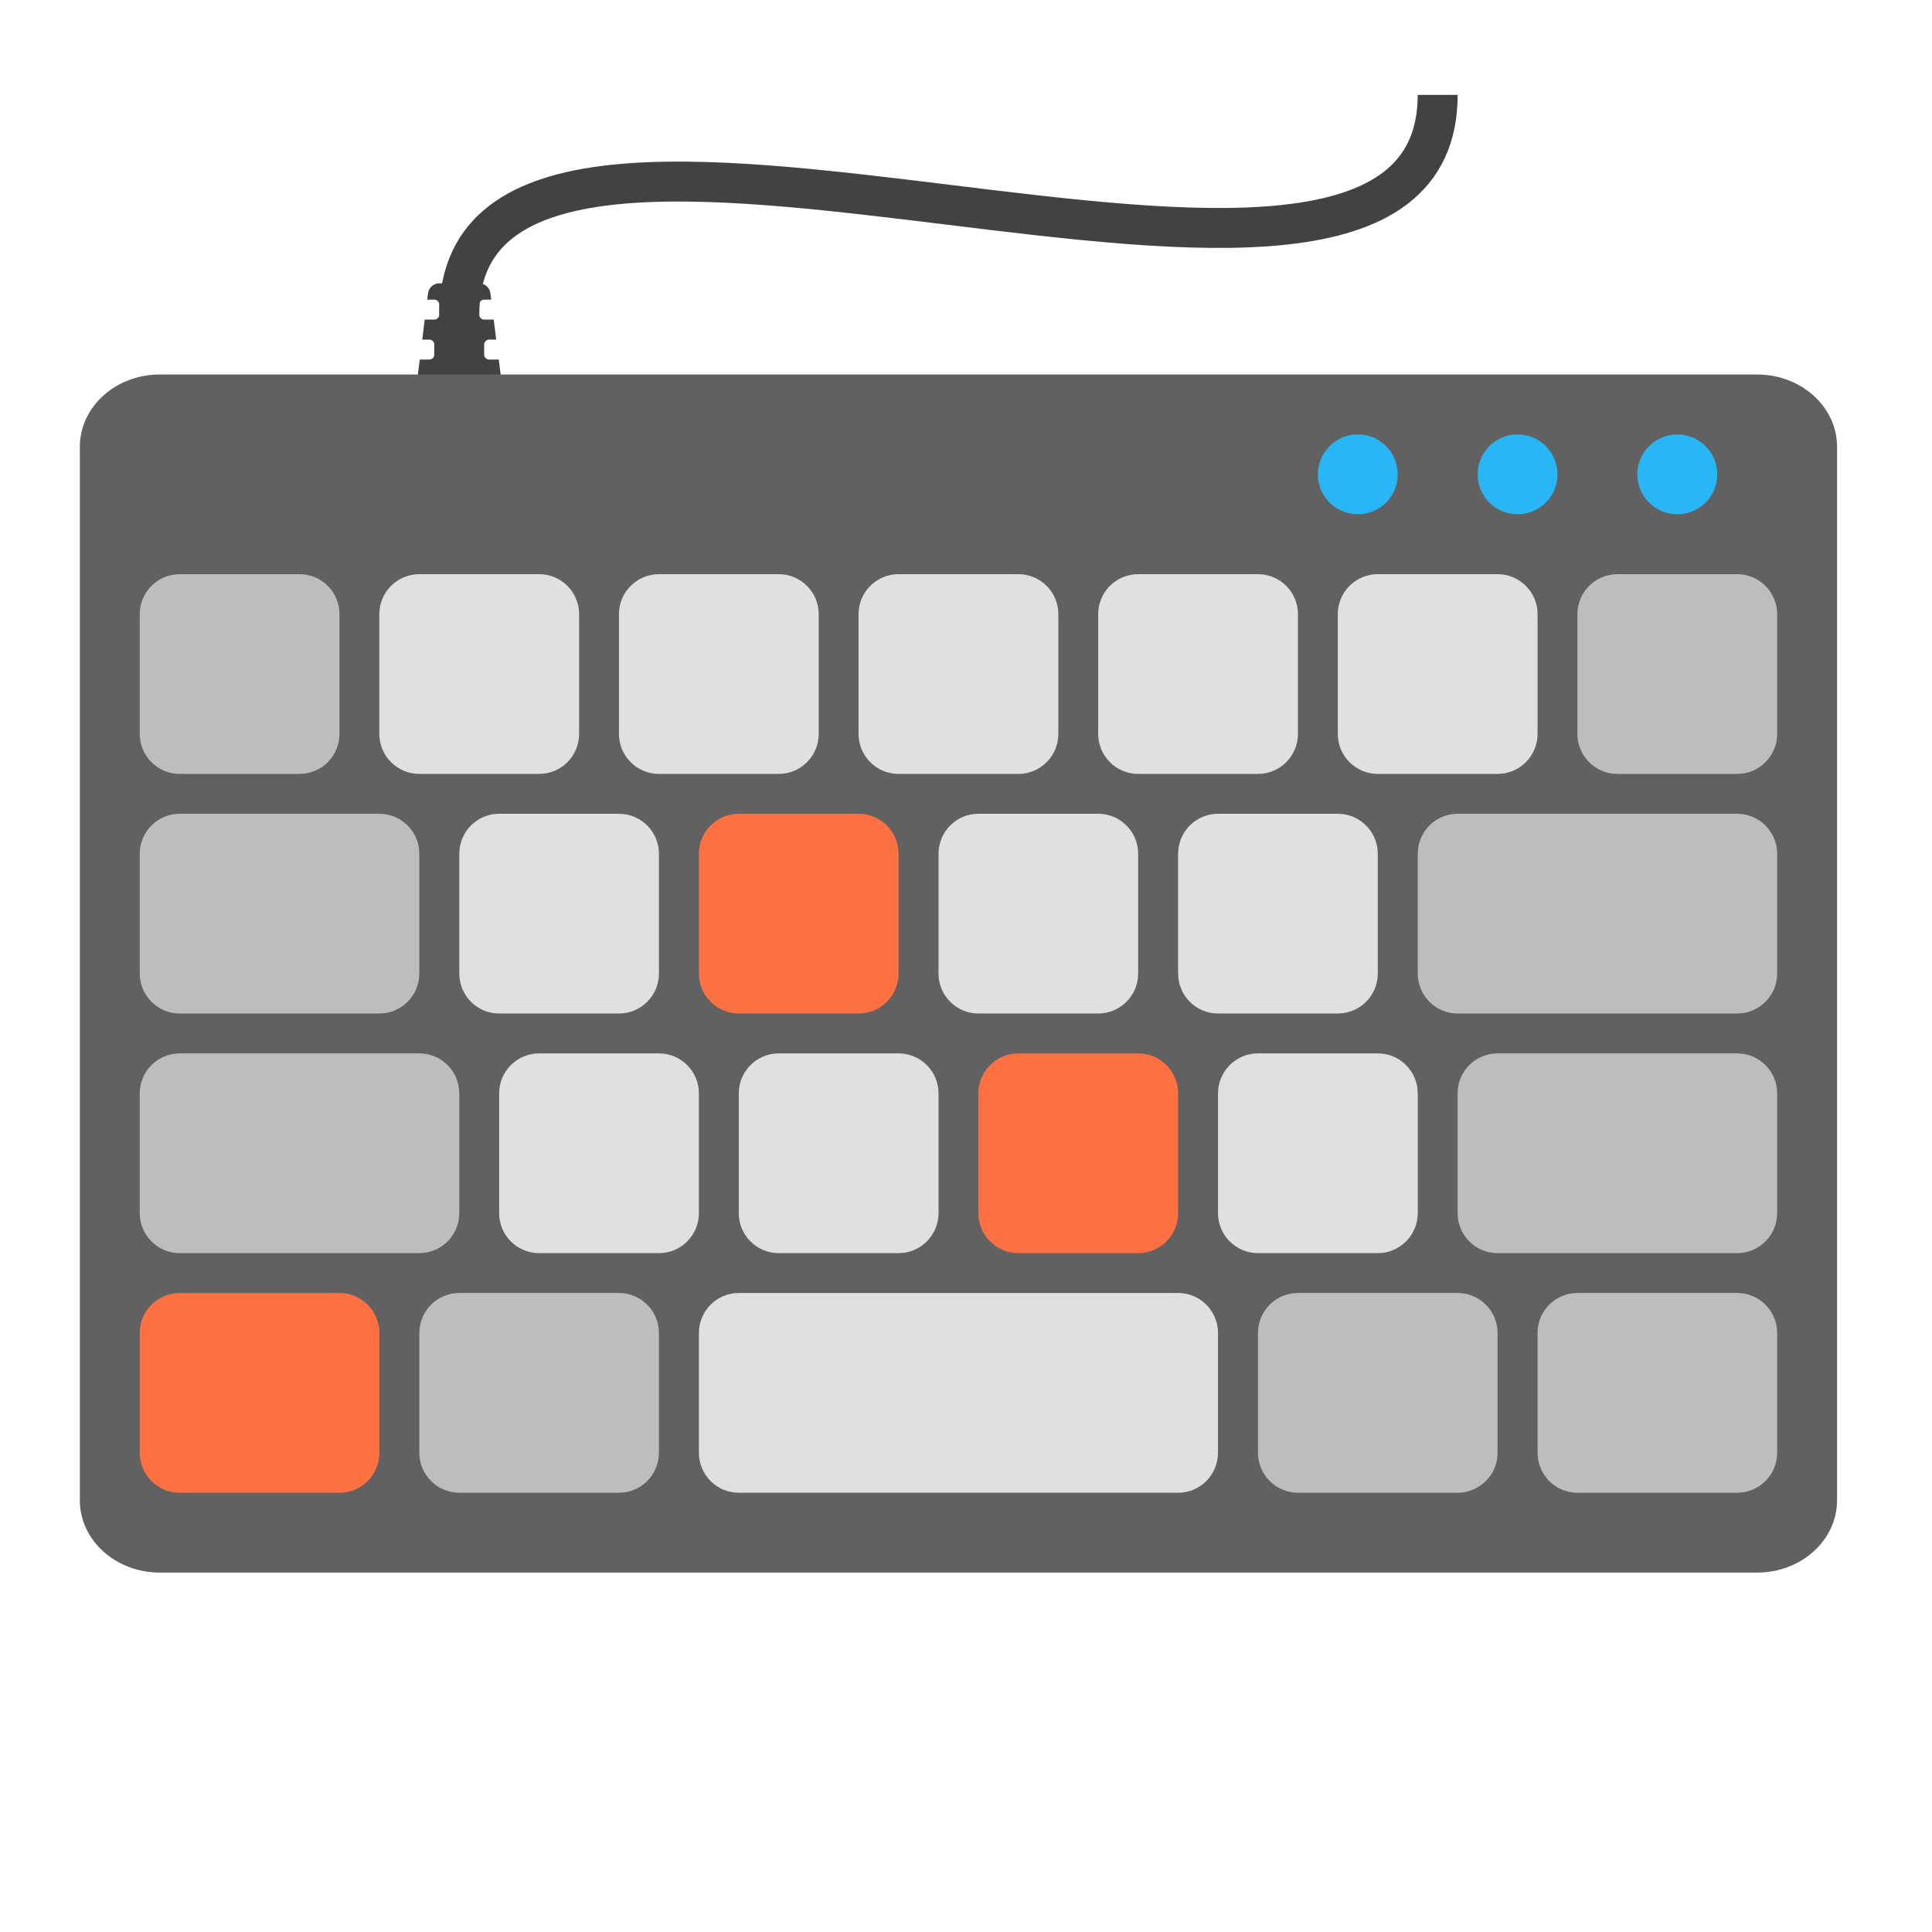 <?xml version="1.0" encoding="UTF-8"?>
<svg xmlns="http://www.w3.org/2000/svg" xmlns:xlink="http://www.w3.org/1999/xlink" width="64px" height="64px" viewBox="0 0 64 64" version="1.1">
<g id="surface1">
<path style=" stroke:none;fill-rule:nonzero;fill:rgb(25.882%,25.882%,25.882%);fill-opacity:1;" d="M 14.551 9.387 C 14.363 9.387 14.203 9.527 14.18 9.715 L 14.152 9.926 L 14.387 9.926 C 14.477 9.926 14.551 10 14.551 10.09 L 14.551 10.422 C 14.551 10.512 14.477 10.586 14.387 10.586 L 14.07 10.586 L 13.988 11.25 L 14.223 11.25 C 14.312 11.25 14.387 11.324 14.387 11.414 L 14.387 11.746 C 14.387 11.836 14.312 11.91 14.223 11.91 L 13.906 11.91 L 13.848 12.359 C 13.82 12.582 13.996 12.781 14.223 12.781 L 16.207 12.781 C 16.43 12.781 16.605 12.582 16.578 12.359 L 16.523 11.91 L 16.207 11.91 C 16.113 11.91 16.039 11.836 16.039 11.746 L 16.039 11.414 C 16.039 11.324 16.113 11.25 16.207 11.25 L 16.438 11.25 L 16.355 10.586 L 16.039 10.586 C 15.949 10.586 15.875 10.512 15.875 10.422 L 15.875 10.09 C 15.875 10 15.949 9.926 16.039 9.926 L 16.273 9.926 L 16.246 9.715 C 16.223 9.527 16.062 9.387 15.875 9.387 Z M 14.551 9.387 "/>
<path style=" stroke:none;fill-rule:nonzero;fill:rgb(38.039%,38.039%,38.039%);fill-opacity:1;" d="M 5.293 12.406 L 58.207 12.406 C 59.668 12.406 60.855 13.477 60.855 14.801 L 60.855 49.699 C 60.855 51.023 59.668 52.094 58.207 52.094 L 5.293 52.094 C 3.832 52.094 2.645 51.023 2.645 49.699 L 2.645 14.801 C 2.645 13.477 3.832 12.406 5.293 12.406 Z M 5.293 12.406 "/>
<path style=" stroke:none;fill-rule:nonzero;fill:rgb(74.118%,74.118%,74.118%);fill-opacity:1;" d="M 5.953 25.637 L 9.922 25.637 C 10.652 25.637 11.246 25.043 11.246 24.312 L 11.246 20.344 C 11.246 19.613 10.652 19.02 9.922 19.02 L 5.953 19.02 C 5.223 19.02 4.629 19.613 4.629 20.344 L 4.629 24.312 C 4.629 25.043 5.223 25.637 5.953 25.637 Z M 5.953 25.637 "/>
<path style=" stroke:none;fill-rule:nonzero;fill:rgb(87.843%,87.843%,87.843%);fill-opacity:1;" d="M 13.891 25.637 L 17.859 25.637 C 18.59 25.637 19.184 25.043 19.184 24.312 L 19.184 20.344 C 19.184 19.613 18.59 19.02 17.859 19.02 L 13.891 19.02 C 13.16 19.02 12.566 19.613 12.566 20.344 L 12.566 24.312 C 12.566 25.043 13.16 25.637 13.891 25.637 Z M 13.891 25.637 "/>
<path style=" stroke:none;fill-rule:nonzero;fill:rgb(87.843%,87.843%,87.843%);fill-opacity:1;" d="M 21.828 25.637 L 25.797 25.637 C 26.527 25.637 27.121 25.043 27.121 24.312 L 27.121 20.344 C 27.121 19.613 26.527 19.02 25.797 19.02 L 21.828 19.02 C 21.098 19.02 20.504 19.613 20.504 20.344 L 20.504 24.312 C 20.504 25.043 21.098 25.637 21.828 25.637 Z M 21.828 25.637 "/>
<path style=" stroke:none;fill-rule:nonzero;fill:rgb(87.843%,87.843%,87.843%);fill-opacity:1;" d="M 29.766 25.637 L 33.734 25.637 C 34.465 25.637 35.059 25.043 35.059 24.312 L 35.059 20.344 C 35.059 19.613 34.465 19.02 33.734 19.02 L 29.766 19.02 C 29.035 19.02 28.441 19.613 28.441 20.344 L 28.441 24.312 C 28.441 25.043 29.035 25.637 29.766 25.637 Z M 29.766 25.637 "/>
<path style=" stroke:none;fill-rule:nonzero;fill:rgb(87.843%,87.843%,87.843%);fill-opacity:1;" d="M 37.703 25.637 L 41.672 25.637 C 42.402 25.637 42.996 25.043 42.996 24.312 L 42.996 20.344 C 42.996 19.613 42.402 19.02 41.672 19.02 L 37.703 19.02 C 36.973 19.02 36.379 19.613 36.379 20.344 L 36.379 24.312 C 36.379 25.043 36.973 25.637 37.703 25.637 Z M 37.703 25.637 "/>
<path style=" stroke:none;fill-rule:nonzero;fill:rgb(87.843%,87.843%,87.843%);fill-opacity:1;" d="M 45.641 25.637 L 49.609 25.637 C 50.34 25.637 50.934 25.043 50.934 24.312 L 50.934 20.344 C 50.934 19.613 50.34 19.02 49.609 19.02 L 45.641 19.02 C 44.91 19.02 44.316 19.613 44.316 20.344 L 44.316 24.312 C 44.316 25.043 44.91 25.637 45.641 25.637 Z M 45.641 25.637 "/>
<path style=" stroke:none;fill-rule:nonzero;fill:rgb(74.118%,74.118%,74.118%);fill-opacity:1;" d="M 5.953 33.574 L 12.566 33.574 C 13.297 33.574 13.891 32.98 13.891 32.25 L 13.891 28.281 C 13.891 27.551 13.297 26.957 12.566 26.957 L 5.953 26.957 C 5.223 26.957 4.629 27.551 4.629 28.281 L 4.629 32.25 C 4.629 32.98 5.223 33.574 5.953 33.574 Z M 5.953 33.574 "/>
<path style=" stroke:none;fill-rule:nonzero;fill:rgb(87.843%,87.843%,87.843%);fill-opacity:1;" d="M 16.535 33.574 L 20.504 33.574 C 21.234 33.574 21.828 32.98 21.828 32.25 L 21.828 28.281 C 21.828 27.551 21.234 26.957 20.504 26.957 L 16.535 26.957 C 15.805 26.957 15.215 27.551 15.215 28.281 L 15.215 32.25 C 15.215 32.98 15.805 33.574 16.535 33.574 Z M 16.535 33.574 "/>
<path style=" stroke:none;fill-rule:nonzero;fill:rgb(100%,43.922%,26.275%);fill-opacity:1;" d="M 24.473 33.574 L 28.441 33.574 C 29.172 33.574 29.766 32.98 29.766 32.25 L 29.766 28.281 C 29.766 27.551 29.172 26.957 28.441 26.957 L 24.473 26.957 C 23.742 26.957 23.152 27.551 23.152 28.281 L 23.152 32.25 C 23.152 32.98 23.742 33.574 24.473 33.574 Z M 24.473 33.574 "/>
<path style=" stroke:none;fill-rule:nonzero;fill:rgb(87.843%,87.843%,87.843%);fill-opacity:1;" d="M 32.41 33.574 L 36.379 33.574 C 37.109 33.574 37.703 32.98 37.703 32.25 L 37.703 28.281 C 37.703 27.551 37.109 26.957 36.379 26.957 L 32.41 26.957 C 31.68 26.957 31.09 27.551 31.09 28.281 L 31.09 32.25 C 31.09 32.98 31.68 33.574 32.41 33.574 Z M 32.41 33.574 "/>
<path style=" stroke:none;fill-rule:nonzero;fill:rgb(87.843%,87.843%,87.843%);fill-opacity:1;" d="M 40.348 33.574 L 44.316 33.574 C 45.047 33.574 45.641 32.98 45.641 32.25 L 45.641 28.281 C 45.641 27.551 45.047 26.957 44.316 26.957 L 40.348 26.957 C 39.617 26.957 39.027 27.551 39.027 28.281 L 39.027 32.25 C 39.027 32.98 39.617 33.574 40.348 33.574 Z M 40.348 33.574 "/>
<path style=" stroke:none;fill-rule:nonzero;fill:rgb(74.118%,74.118%,74.118%);fill-opacity:1;" d="M 5.953 41.512 L 13.891 41.512 C 14.621 41.512 15.215 40.918 15.215 40.188 L 15.215 36.219 C 15.215 35.488 14.621 34.895 13.891 34.895 L 5.953 34.895 C 5.223 34.895 4.629 35.488 4.629 36.219 L 4.629 40.188 C 4.629 40.918 5.223 41.512 5.953 41.512 Z M 5.953 41.512 "/>
<path style=" stroke:none;fill-rule:nonzero;fill:rgb(87.843%,87.843%,87.843%);fill-opacity:1;" d="M 17.859 41.512 L 21.828 41.512 C 22.559 41.512 23.152 40.918 23.152 40.188 L 23.152 36.219 C 23.152 35.488 22.559 34.895 21.828 34.895 L 17.859 34.895 C 17.129 34.895 16.535 35.488 16.535 36.219 L 16.535 40.188 C 16.535 40.918 17.129 41.512 17.859 41.512 Z M 17.859 41.512 "/>
<path style=" stroke:none;fill-rule:nonzero;fill:rgb(87.843%,87.843%,87.843%);fill-opacity:1;" d="M 25.797 41.512 L 29.766 41.512 C 30.496 41.512 31.09 40.918 31.09 40.188 L 31.09 36.219 C 31.09 35.488 30.496 34.895 29.766 34.895 L 25.797 34.895 C 25.066 34.895 24.473 35.488 24.473 36.219 L 24.473 40.188 C 24.473 40.918 25.066 41.512 25.797 41.512 Z M 25.797 41.512 "/>
<path style=" stroke:none;fill-rule:nonzero;fill:rgb(100%,43.922%,26.275%);fill-opacity:1;" d="M 33.734 41.512 L 37.703 41.512 C 38.434 41.512 39.027 40.918 39.027 40.188 L 39.027 36.219 C 39.027 35.488 38.434 34.895 37.703 34.895 L 33.734 34.895 C 33.004 34.895 32.41 35.488 32.41 36.219 L 32.41 40.188 C 32.41 40.918 33.004 41.512 33.734 41.512 Z M 33.734 41.512 "/>
<path style=" stroke:none;fill-rule:nonzero;fill:rgb(87.843%,87.843%,87.843%);fill-opacity:1;" d="M 41.672 41.512 L 45.641 41.512 C 46.371 41.512 46.965 40.918 46.965 40.188 L 46.965 36.219 C 46.965 35.488 46.371 34.895 45.641 34.895 L 41.672 34.895 C 40.941 34.895 40.348 35.488 40.348 36.219 L 40.348 40.188 C 40.348 40.918 40.941 41.512 41.672 41.512 Z M 41.672 41.512 "/>
<path style=" stroke:none;fill-rule:nonzero;fill:rgb(74.118%,74.118%,74.118%);fill-opacity:1;" d="M 49.609 41.512 L 57.547 41.512 C 58.277 41.512 58.871 40.918 58.871 40.188 L 58.871 36.219 C 58.871 35.488 58.277 34.895 57.547 34.895 L 49.609 34.895 C 48.879 34.895 48.285 35.488 48.285 36.219 L 48.285 40.188 C 48.285 40.918 48.879 41.512 49.609 41.512 Z M 49.609 41.512 "/>
<path style=" stroke:none;fill-rule:nonzero;fill:rgb(74.118%,74.118%,74.118%);fill-opacity:1;" d="M 15.215 49.449 L 20.504 49.449 C 21.234 49.449 21.828 48.855 21.828 48.125 L 21.828 44.156 C 21.828 43.426 21.234 42.832 20.504 42.832 L 15.215 42.832 C 14.484 42.832 13.891 43.426 13.891 44.156 L 13.891 48.125 C 13.891 48.855 14.484 49.449 15.215 49.449 Z M 15.215 49.449 "/>
<path style=" stroke:none;fill-rule:nonzero;fill:rgb(87.843%,87.843%,87.843%);fill-opacity:1;" d="M 24.473 49.449 L 39.027 49.449 C 39.758 49.449 40.348 48.855 40.348 48.125 L 40.348 44.156 C 40.348 43.426 39.758 42.832 39.027 42.832 L 24.473 42.832 C 23.742 42.832 23.152 43.426 23.152 44.156 L 23.152 48.125 C 23.152 48.855 23.742 49.449 24.473 49.449 Z M 24.473 49.449 "/>
<path style=" stroke:none;fill-rule:nonzero;fill:rgb(74.118%,74.118%,74.118%);fill-opacity:1;" d="M 42.996 49.449 L 48.285 49.449 C 49.016 49.449 49.609 48.855 49.609 48.125 L 49.609 44.156 C 49.609 43.426 49.016 42.832 48.285 42.832 L 42.996 42.832 C 42.266 42.832 41.672 43.426 41.672 44.156 L 41.672 48.125 C 41.672 48.855 42.266 49.449 42.996 49.449 Z M 42.996 49.449 "/>
<path style=" stroke:none;fill-rule:nonzero;fill:rgb(100%,43.922%,26.275%);fill-opacity:1;" d="M 5.953 49.449 L 11.246 49.449 C 11.977 49.449 12.566 48.855 12.566 48.125 L 12.566 44.156 C 12.566 43.426 11.977 42.832 11.246 42.832 L 5.953 42.832 C 5.223 42.832 4.629 43.426 4.629 44.156 L 4.629 48.125 C 4.629 48.855 5.223 49.449 5.953 49.449 Z M 5.953 49.449 "/>
<path style=" stroke:none;fill-rule:nonzero;fill:rgb(74.118%,74.118%,74.118%);fill-opacity:1;" d="M 52.254 49.449 L 57.547 49.449 C 58.277 49.449 58.871 48.855 58.871 48.125 L 58.871 44.156 C 58.871 43.426 58.277 42.832 57.547 42.832 L 52.254 42.832 C 51.523 42.832 50.934 43.426 50.934 44.156 L 50.934 48.125 C 50.934 48.855 51.523 49.449 52.254 49.449 Z M 52.254 49.449 "/>
<path style=" stroke:none;fill-rule:nonzero;fill:rgb(74.118%,74.118%,74.118%);fill-opacity:1;" d="M 48.285 33.574 L 57.547 33.574 C 58.277 33.574 58.871 32.98 58.871 32.25 L 58.871 28.281 C 58.871 27.551 58.277 26.957 57.547 26.957 L 48.285 26.957 C 47.555 26.957 46.965 27.551 46.965 28.281 L 46.965 32.25 C 46.965 32.98 47.555 33.574 48.285 33.574 Z M 48.285 33.574 "/>
<path style=" stroke:none;fill-rule:nonzero;fill:rgb(74.118%,74.118%,74.118%);fill-opacity:1;" d="M 53.578 25.637 L 57.547 25.637 C 58.277 25.637 58.871 25.043 58.871 24.312 L 58.871 20.344 C 58.871 19.613 58.277 19.02 57.547 19.02 L 53.578 19.02 C 52.848 19.02 52.254 19.613 52.254 20.344 L 52.254 24.312 C 52.254 25.043 52.848 25.637 53.578 25.637 Z M 53.578 25.637 "/>
<path style=" stroke:none;fill-rule:nonzero;fill:rgb(16.078%,71.373%,96.471%);fill-opacity:1;" d="M 44.98 14.391 C 45.711 14.391 46.301 14.984 46.301 15.715 C 46.301 16.445 45.711 17.035 44.98 17.035 C 44.25 17.035 43.656 16.445 43.656 15.715 C 43.656 14.984 44.25 14.391 44.98 14.391 Z M 44.98 14.391 "/>
<path style=" stroke:none;fill-rule:nonzero;fill:rgb(16.078%,71.373%,96.471%);fill-opacity:1;" d="M 50.27 14.391 C 51 14.391 51.594 14.984 51.594 15.715 C 51.594 16.445 51 17.035 50.27 17.035 C 49.539 17.035 48.949 16.445 48.949 15.715 C 48.949 14.984 49.539 14.391 50.27 14.391 Z M 50.27 14.391 "/>
<path style=" stroke:none;fill-rule:nonzero;fill:rgb(16.078%,71.373%,96.471%);fill-opacity:1;" d="M 55.562 14.391 C 56.293 14.391 56.887 14.984 56.887 15.715 C 56.887 16.445 56.293 17.035 55.562 17.035 C 54.832 17.035 54.238 16.445 54.238 15.715 C 54.238 14.984 54.832 14.391 55.562 14.391 Z M 55.562 14.391 "/>
<path style="fill:none;stroke-width:10.583;stroke-linecap:butt;stroke-linejoin:miter;stroke:rgb(25.882%,25.882%,25.882%);stroke-opacity:1;stroke-miterlimit:4;" d="M 121.719 -131.625 C 121.719 -221.594 381 -99.875 381 -189.844 " transform="matrix(0.125,0,0,0.125,0,26.875)"/>
</g>
</svg>
